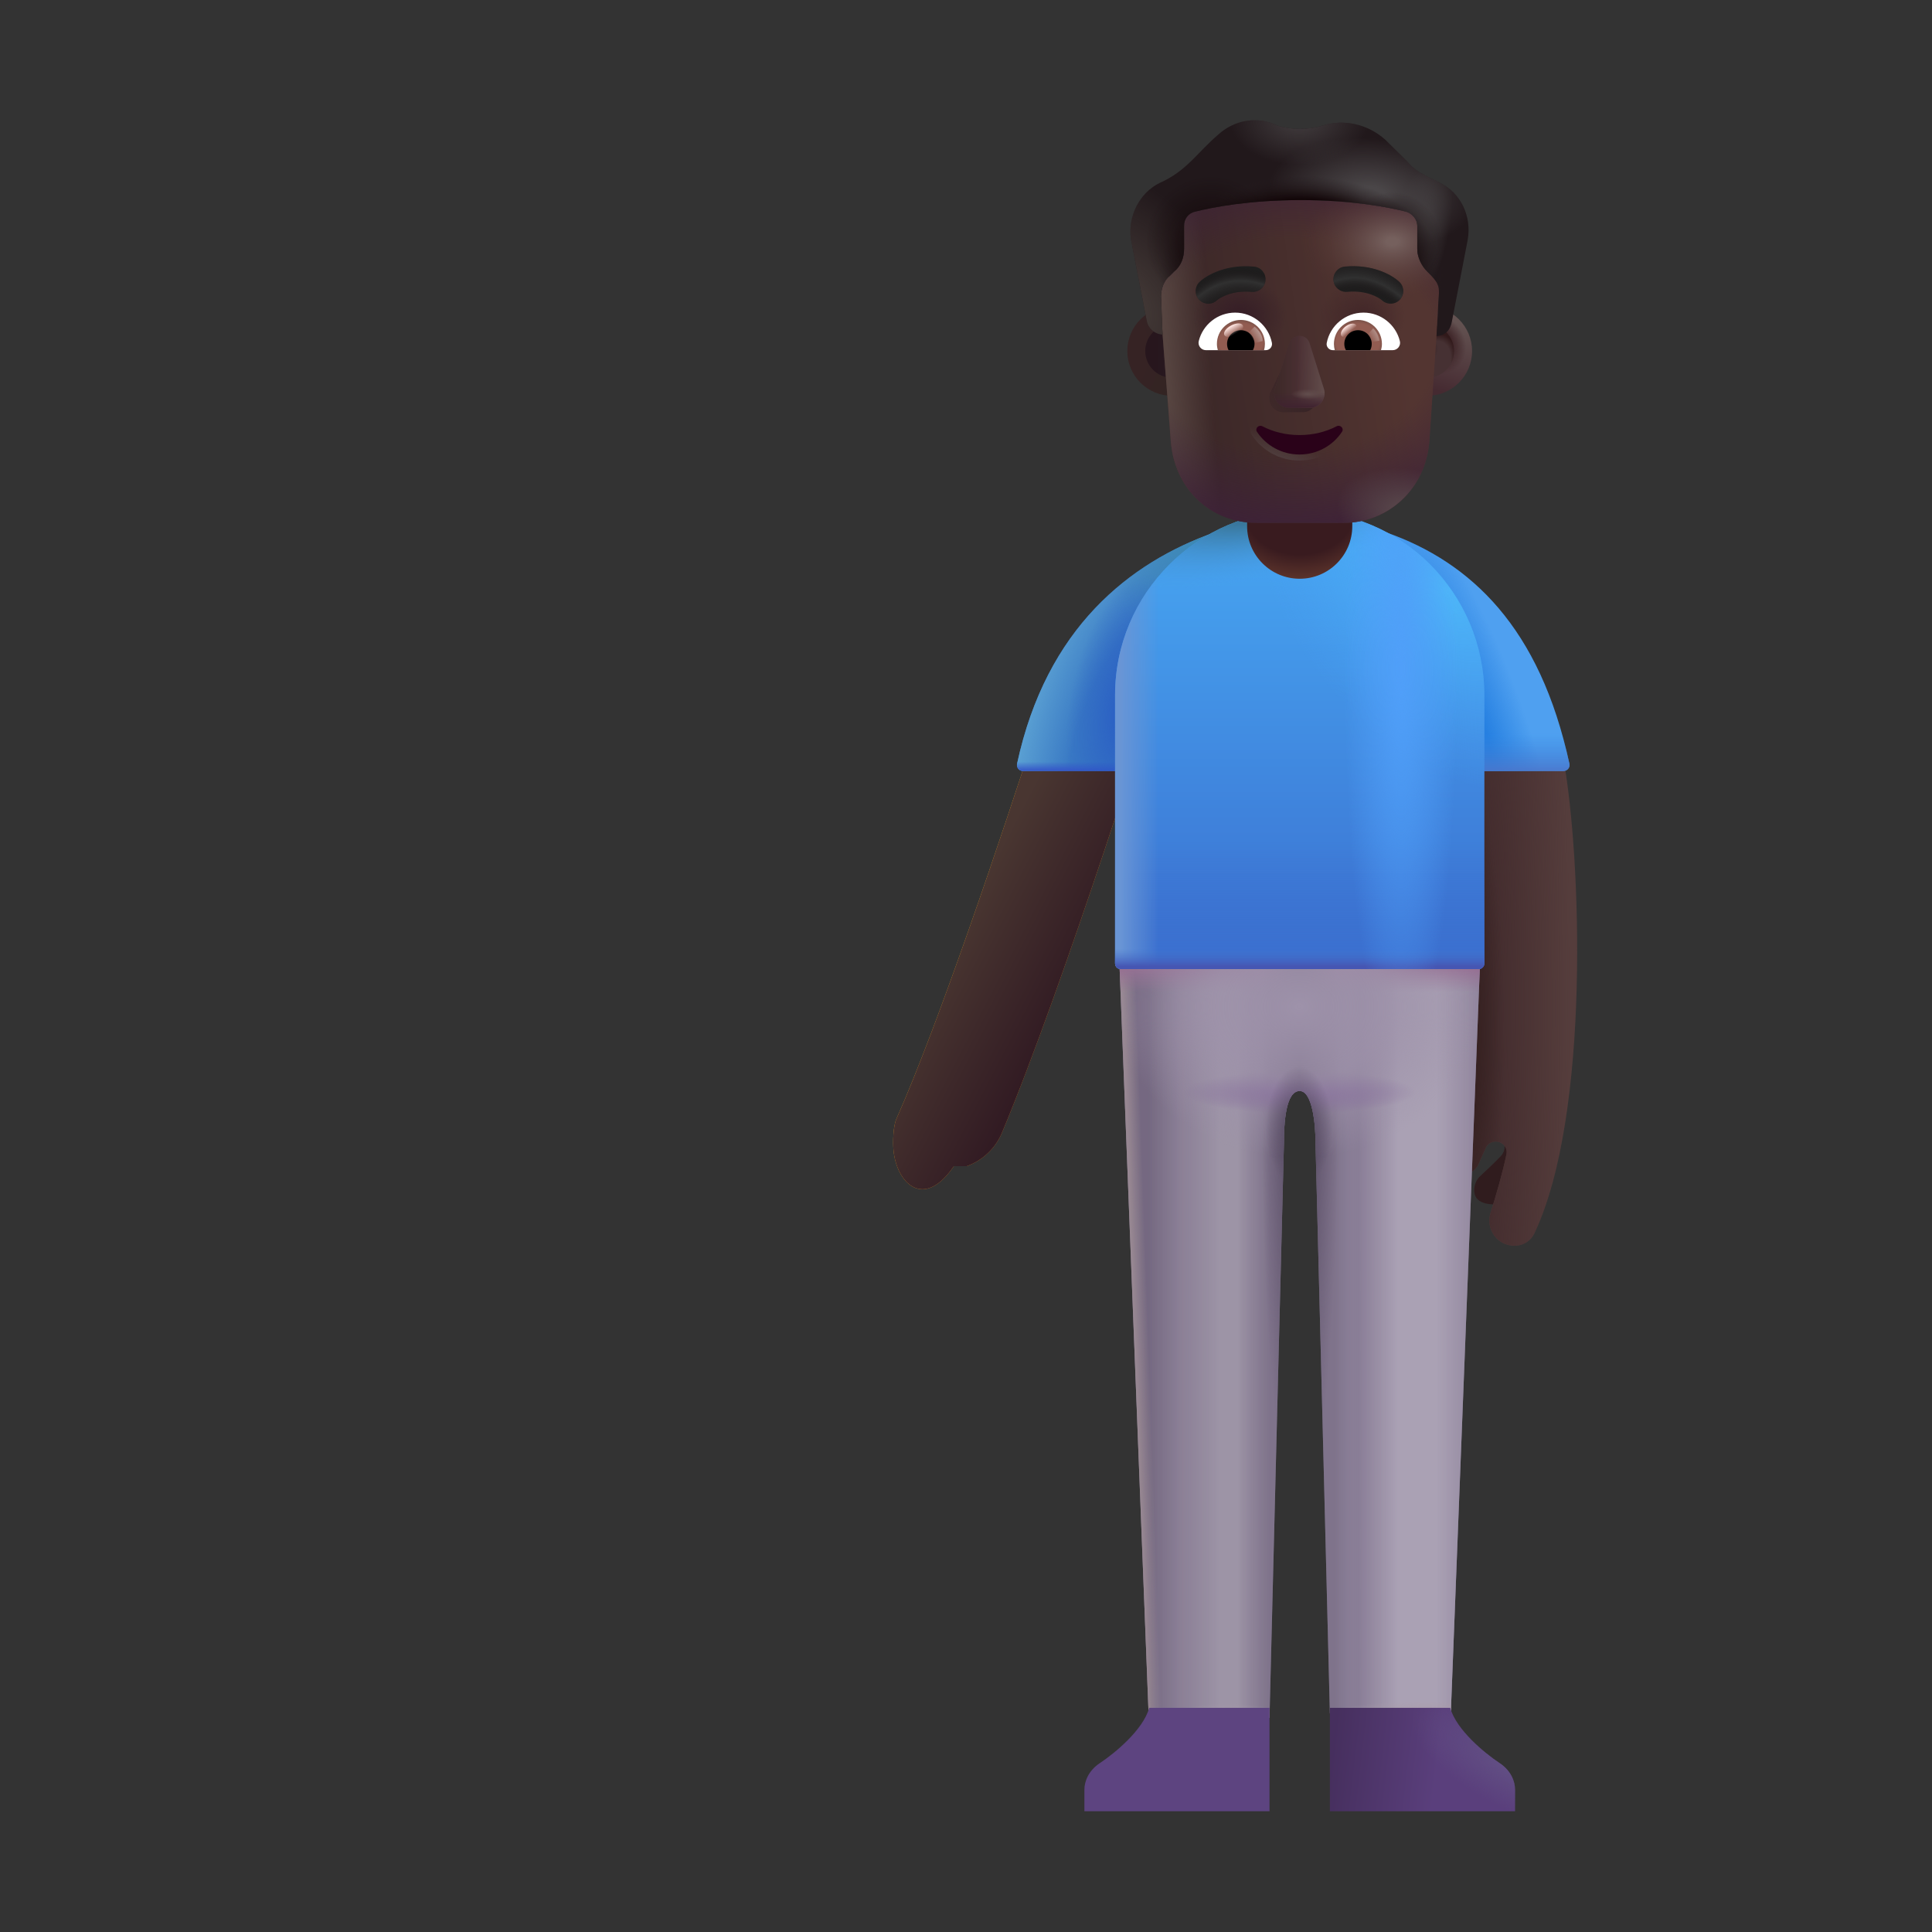 <svg width="32" height="32" viewBox="0 0 32 32" fill="none" xmlns="http://www.w3.org/2000/svg">
<rect x="0" y="0" width="32" height="32" fill="#333333" stroke="none"/>
<path d="M16.589 18.779C17.649 16.239 19.149 11.46 19.219 11.22L18.882 11.116C18.239 10.919 17.392 11.368 17.186 12.008C16.611 13.788 15.549 16.955 14.849 18.529C14.793 18.65 14.787 18.917 14.799 19.049C14.849 19.595 15.299 20.049 15.799 19.315H16.014C16.141 19.269 16.257 19.198 16.356 19.106C16.455 19.014 16.534 18.903 16.589 18.779Z" fill="url(#paint0_linear_4524_41504)"/>
<path d="M16.589 18.779C17.649 16.239 19.149 11.46 19.219 11.22L18.882 11.116C18.239 10.919 17.392 11.368 17.186 12.008C16.611 13.788 15.549 16.955 14.849 18.529C14.793 18.65 14.787 18.917 14.799 19.049C14.849 19.595 15.299 20.049 15.799 19.315H16.014C16.141 19.269 16.257 19.198 16.356 19.106C16.455 19.014 16.534 18.903 16.589 18.779Z" fill="url(#paint1_linear_4524_41504)"/>
<path d="M24.859 19.148C24.944 19.058 24.923 18.952 24.902 18.91H25.34L25.02 19.906C24.758 19.984 24.48 19.957 24.43 19.793C24.389 19.662 24.457 19.539 24.504 19.492C24.587 19.415 24.775 19.239 24.859 19.148Z" fill="#301C1E"/>
<path d="M25.414 20.429C26.352 18.447 26.183 14.171 25.901 12.605H24.229C24.301 15.031 24.074 17.859 23.935 19.128C23.924 19.231 23.968 19.331 24.051 19.393C24.201 19.504 24.415 19.448 24.49 19.278L24.607 19.015C24.645 18.929 24.743 18.886 24.833 18.916C24.917 18.944 24.97 19.029 24.952 19.117C24.891 19.416 24.78 19.795 24.688 20.09C24.623 20.297 24.726 20.521 24.927 20.603C25.113 20.679 25.328 20.611 25.414 20.429Z" fill="#553D3C"/>
<path d="M25.414 20.429C26.352 18.447 26.183 14.171 25.901 12.605H24.229C24.301 15.031 24.074 17.859 23.935 19.128C23.924 19.231 23.968 19.331 24.051 19.393C24.201 19.504 24.415 19.448 24.49 19.278L24.607 19.015C24.645 18.929 24.743 18.886 24.833 18.916C24.917 18.944 24.97 19.029 24.952 19.117C24.891 19.416 24.78 19.795 24.688 20.09C24.623 20.297 24.726 20.521 24.927 20.603C25.113 20.679 25.328 20.611 25.414 20.429Z" fill="url(#paint2_radial_4524_41504)"/>
<path d="M25.414 20.429C26.352 18.447 26.183 14.171 25.901 12.605H24.229C24.301 15.031 24.074 17.859 23.935 19.128C23.924 19.231 23.968 19.331 24.051 19.393C24.201 19.504 24.415 19.448 24.49 19.278L24.607 19.015C24.645 18.929 24.743 18.886 24.833 18.916C24.917 18.944 24.97 19.029 24.952 19.117C24.891 19.416 24.78 19.795 24.688 20.09C24.623 20.297 24.726 20.521 24.927 20.603C25.113 20.679 25.328 20.611 25.414 20.429Z" fill="url(#paint3_radial_4524_41504)"/>
<path d="M16.846 12.649C17.332 10.395 18.713 9.315 20.114 8.82V12.77H16.943C16.88 12.77 16.833 12.711 16.846 12.649Z" fill="#3979C4"/>
<path d="M16.846 12.649C17.332 10.395 18.713 9.315 20.114 8.82V12.77H16.943C16.88 12.77 16.833 12.711 16.846 12.649Z" fill="url(#paint4_radial_4524_41504)"/>
<path d="M16.846 12.649C17.332 10.395 18.713 9.315 20.114 8.82V12.77H16.943C16.88 12.77 16.833 12.711 16.846 12.649Z" fill="url(#paint5_radial_4524_41504)"/>
<path d="M16.846 12.649C17.332 10.395 18.713 9.315 20.114 8.82V12.77H16.943C16.88 12.77 16.833 12.711 16.846 12.649Z" fill="url(#paint6_linear_4524_41504)"/>
<path d="M16.846 12.649C17.332 10.395 18.713 9.315 20.114 8.82V12.77H16.943C16.88 12.77 16.833 12.711 16.846 12.649Z" fill="url(#paint7_radial_4524_41504)"/>
<path d="M25.994 12.649C25.508 10.395 24.366 9.315 22.965 8.82V12.77H25.897C25.96 12.77 26.008 12.711 25.994 12.649Z" fill="#4FA0F0"/>
<path d="M25.994 12.649C25.508 10.395 24.366 9.315 22.965 8.82V12.77H25.897C25.96 12.77 26.008 12.711 25.994 12.649Z" fill="url(#paint8_radial_4524_41504)"/>
<path d="M25.994 12.649C25.508 10.395 24.366 9.315 22.965 8.82V12.77H25.897C25.96 12.77 26.008 12.711 25.994 12.649Z" fill="url(#paint9_linear_4524_41504)"/>
<path d="M18.543 16L19.027 28.453H21.027L21.266 18.93C21.266 18.602 21.294 18.07 21.527 18.07C21.739 18.07 21.79 18.625 21.789 18.93L22.027 28.379L24.027 28.453L24.512 16H18.543Z" fill="#756983"/>
<path d="M18.543 16L19.027 28.453H21.027L21.266 18.93C21.266 18.602 21.294 18.07 21.527 18.07C21.739 18.07 21.79 18.625 21.789 18.93L22.027 28.379L24.027 28.453L24.512 16H18.543Z" fill="url(#paint10_linear_4524_41504)"/>
<path d="M18.543 16L19.027 28.453H21.027L21.266 18.93C21.266 18.602 21.294 18.07 21.527 18.07C21.739 18.07 21.79 18.625 21.789 18.93L22.027 28.379L24.027 28.453L24.512 16H18.543Z" fill="url(#paint11_linear_4524_41504)"/>
<path d="M18.543 16L19.027 28.453H21.027L21.266 18.93C21.266 18.602 21.294 18.07 21.527 18.07C21.739 18.07 21.79 18.625 21.789 18.93L22.027 28.379L24.027 28.453L24.512 16H18.543Z" fill="url(#paint12_linear_4524_41504)"/>
<path d="M18.543 16L19.027 28.453H21.027L21.266 18.93C21.266 18.602 21.294 18.07 21.527 18.07C21.739 18.07 21.79 18.625 21.789 18.93L22.027 28.379L24.027 28.453L24.512 16H18.543Z" fill="url(#paint13_linear_4524_41504)"/>
<path d="M18.543 16L19.027 28.453H21.027L21.266 18.93C21.266 18.602 21.294 18.07 21.527 18.07C21.739 18.07 21.79 18.625 21.789 18.93L22.027 28.379L24.027 28.453L24.512 16H18.543Z" fill="url(#paint14_radial_4524_41504)"/>
<path d="M18.543 16L19.027 28.453H21.027L21.266 18.93C21.266 18.602 21.294 18.07 21.527 18.07C21.739 18.07 21.79 18.625 21.789 18.93L22.027 28.379L24.027 28.453L24.512 16H18.543Z" fill="url(#paint15_radial_4524_41504)"/>
<path d="M18.543 16L19.027 28.453H21.027L21.266 18.93C21.266 18.602 21.294 18.07 21.527 18.07C21.739 18.07 21.79 18.625 21.789 18.93L22.027 28.379L24.027 28.453L24.512 16H18.543Z" fill="url(#paint16_radial_4524_41504)"/>
<path d="M18.543 16L19.027 28.453H21.027L21.266 18.93C21.266 18.602 21.294 18.07 21.527 18.07C21.739 18.07 21.79 18.625 21.789 18.93L22.027 28.379L24.027 28.453L24.512 16H18.543Z" fill="url(#paint17_radial_4524_41504)"/>
<path d="M18.543 16L19.027 28.453H21.027L21.266 18.93C21.266 18.602 21.294 18.07 21.527 18.07C21.739 18.07 21.79 18.625 21.789 18.93L22.027 28.379L24.027 28.453L24.512 16H18.543Z" fill="url(#paint18_radial_4524_41504)"/>
<path d="M18.543 16L19.027 28.453H21.027L21.266 18.93C21.266 18.602 21.294 18.07 21.527 18.07C21.739 18.07 21.79 18.625 21.789 18.93L22.027 28.379L24.027 28.453L24.512 16H18.543Z" fill="url(#paint19_radial_4524_41504)"/>
<path d="M17.961 29.642V30H21.027V28.287H19.035C18.933 28.654 18.461 29.041 18.219 29.201C18.032 29.324 17.961 29.502 17.961 29.642Z" fill="#5D4480"/>
<path d="M25.094 29.642V30H22.027V28.287H24.02C24.121 28.654 24.594 29.041 24.836 29.201C25.023 29.324 25.094 29.502 25.094 29.642Z" fill="url(#paint20_linear_4524_41504)"/>
<path d="M25.094 29.642V30H22.027V28.287H24.02C24.121 28.654 24.594 29.041 24.836 29.201C25.023 29.324 25.094 29.502 25.094 29.642Z" fill="url(#paint21_radial_4524_41504)"/>
<path d="M18.469 11.516C18.469 9.826 19.838 8.457 21.527 8.457C23.217 8.457 24.586 9.826 24.586 11.516V15.957C24.586 16.009 24.544 16.051 24.492 16.051H18.562C18.511 16.051 18.469 16.009 18.469 15.957V11.516Z" fill="url(#paint22_linear_4524_41504)"/>
<path d="M18.469 11.516C18.469 9.826 19.838 8.457 21.527 8.457C23.217 8.457 24.586 9.826 24.586 11.516V15.957C24.586 16.009 24.544 16.051 24.492 16.051H18.562C18.511 16.051 18.469 16.009 18.469 15.957V11.516Z" fill="url(#paint23_radial_4524_41504)"/>
<path d="M18.469 11.516C18.469 9.826 19.838 8.457 21.527 8.457C23.217 8.457 24.586 9.826 24.586 11.516V15.957C24.586 16.009 24.544 16.051 24.492 16.051H18.562C18.511 16.051 18.469 16.009 18.469 15.957V11.516Z" fill="url(#paint24_linear_4524_41504)"/>
<path d="M18.469 11.516C18.469 9.826 19.838 8.457 21.527 8.457C23.217 8.457 24.586 9.826 24.586 11.516V15.957C24.586 16.009 24.544 16.051 24.492 16.051H18.562C18.511 16.051 18.469 16.009 18.469 15.957V11.516Z" fill="url(#paint25_linear_4524_41504)"/>
<path d="M18.469 11.516C18.469 9.826 19.838 8.457 21.527 8.457C23.217 8.457 24.586 9.826 24.586 11.516V15.957C24.586 16.009 24.544 16.051 24.492 16.051H18.562C18.511 16.051 18.469 16.009 18.469 15.957V11.516Z" fill="url(#paint26_linear_4524_41504)"/>
<path d="M18.469 11.516C18.469 9.826 19.838 8.457 21.527 8.457C23.217 8.457 24.586 9.826 24.586 11.516V15.957C24.586 16.009 24.544 16.051 24.492 16.051H18.562C18.511 16.051 18.469 16.009 18.469 15.957V11.516Z" fill="url(#paint27_radial_4524_41504)"/>
<path d="M18.469 11.516C18.469 9.826 19.838 8.457 21.527 8.457C23.217 8.457 24.586 9.826 24.586 11.516V15.957C24.586 16.009 24.544 16.051 24.492 16.051H18.562C18.511 16.051 18.469 16.009 18.469 15.957V11.516Z" fill="url(#paint28_radial_4524_41504)"/>
<path d="M20.656 7.363H22.398V8.715C22.398 9.196 22.008 9.586 21.527 9.586C21.046 9.586 20.656 9.196 20.656 8.715V7.363Z" fill="url(#paint29_radial_4524_41504)"/>
<circle cx="19.414" cy="5.814" r="0.742" fill="url(#paint30_radial_4524_41504)"/>
<circle cx="19.411" cy="5.814" r="0.442" fill="url(#paint31_linear_4524_41504)"/>
<circle cx="23.64" cy="5.814" r="0.742" fill="url(#paint32_linear_4524_41504)"/>
<circle cx="23.64" cy="5.814" r="0.742" fill="url(#paint33_radial_4524_41504)"/>
<circle cx="23.642" cy="5.814" r="0.442" fill="#463133"/>
<circle cx="23.642" cy="5.814" r="0.442" fill="url(#paint34_radial_4524_41504)"/>
<circle cx="23.642" cy="5.814" r="0.442" fill="url(#paint35_radial_4524_41504)"/>
<path d="M19.256 5.542C19.245 5.403 19.23 5.005 19.23 4.903C19.23 4.784 19.278 4.642 19.373 4.571L19.445 4.5C19.564 4.405 19.612 4.263 19.612 4.12V3.741C19.612 3.623 19.683 3.528 19.803 3.504C20.089 3.433 20.685 3.314 21.543 3.314C22.402 3.314 22.998 3.433 23.284 3.504C23.379 3.528 23.474 3.623 23.474 3.741V4.12C23.474 4.263 23.546 4.405 23.641 4.5C23.865 4.656 23.851 4.742 23.832 4.927C23.826 4.984 23.808 5.457 23.793 5.567L23.674 7.326C23.603 8.113 22.985 8.661 22.247 8.661H20.82C20.059 8.661 19.465 8.113 19.393 7.326L19.256 5.542Z" fill="url(#paint36_linear_4524_41504)"/>
<path d="M19.256 5.542C19.245 5.403 19.23 5.005 19.23 4.903C19.23 4.784 19.278 4.642 19.373 4.571L19.445 4.5C19.564 4.405 19.612 4.263 19.612 4.12V3.741C19.612 3.623 19.683 3.528 19.803 3.504C20.089 3.433 20.685 3.314 21.543 3.314C22.402 3.314 22.998 3.433 23.284 3.504C23.379 3.528 23.474 3.623 23.474 3.741V4.12C23.474 4.263 23.546 4.405 23.641 4.5C23.865 4.656 23.851 4.742 23.832 4.927C23.826 4.984 23.808 5.457 23.793 5.567L23.674 7.326C23.603 8.113 22.985 8.661 22.247 8.661H20.82C20.059 8.661 19.465 8.113 19.393 7.326L19.256 5.542Z" fill="url(#paint37_linear_4524_41504)"/>
<path d="M19.256 5.542C19.245 5.403 19.23 5.005 19.23 4.903C19.23 4.784 19.278 4.642 19.373 4.571L19.445 4.5C19.564 4.405 19.612 4.263 19.612 4.12V3.741C19.612 3.623 19.683 3.528 19.803 3.504C20.089 3.433 20.685 3.314 21.543 3.314C22.402 3.314 22.998 3.433 23.284 3.504C23.379 3.528 23.474 3.623 23.474 3.741V4.12C23.474 4.263 23.546 4.405 23.641 4.5C23.865 4.656 23.851 4.742 23.832 4.927C23.826 4.984 23.808 5.457 23.793 5.567L23.674 7.326C23.603 8.113 22.985 8.661 22.247 8.661H20.82C20.059 8.661 19.465 8.113 19.393 7.326L19.256 5.542Z" fill="url(#paint38_radial_4524_41504)"/>
<path d="M19.256 5.542C19.245 5.403 19.23 5.005 19.23 4.903C19.23 4.784 19.278 4.642 19.373 4.571L19.445 4.5C19.564 4.405 19.612 4.263 19.612 4.12V3.741C19.612 3.623 19.683 3.528 19.803 3.504C20.089 3.433 20.685 3.314 21.543 3.314C22.402 3.314 22.998 3.433 23.284 3.504C23.379 3.528 23.474 3.623 23.474 3.741V4.12C23.474 4.263 23.546 4.405 23.641 4.5C23.865 4.656 23.851 4.742 23.832 4.927C23.826 4.984 23.808 5.457 23.793 5.567L23.674 7.326C23.603 8.113 22.985 8.661 22.247 8.661H20.82C20.059 8.661 19.465 8.113 19.393 7.326L19.256 5.542Z" fill="url(#paint39_radial_4524_41504)"/>
<path d="M19.256 5.542C19.245 5.403 19.23 5.005 19.23 4.903C19.23 4.784 19.278 4.642 19.373 4.571L19.445 4.5C19.564 4.405 19.612 4.263 19.612 4.12V3.741C19.612 3.623 19.683 3.528 19.803 3.504C20.089 3.433 20.685 3.314 21.543 3.314C22.402 3.314 22.998 3.433 23.284 3.504C23.379 3.528 23.474 3.623 23.474 3.741V4.12C23.474 4.263 23.546 4.405 23.641 4.5C23.865 4.656 23.851 4.742 23.832 4.927C23.826 4.984 23.808 5.457 23.793 5.567L23.674 7.326C23.603 8.113 22.985 8.661 22.247 8.661H20.82C20.059 8.661 19.465 8.113 19.393 7.326L19.256 5.542Z" fill="url(#paint40_radial_4524_41504)"/>
<path d="M19.256 5.542C19.245 5.403 19.23 5.005 19.23 4.903C19.23 4.784 19.278 4.642 19.373 4.571L19.445 4.5C19.564 4.405 19.612 4.263 19.612 4.12V3.741C19.612 3.623 19.683 3.528 19.803 3.504C20.089 3.433 20.685 3.314 21.543 3.314C22.402 3.314 22.998 3.433 23.284 3.504C23.379 3.528 23.474 3.623 23.474 3.741V4.12C23.474 4.263 23.546 4.405 23.641 4.5C23.865 4.656 23.851 4.742 23.832 4.927C23.826 4.984 23.808 5.457 23.793 5.567L23.674 7.326C23.603 8.113 22.985 8.661 22.247 8.661H20.82C20.059 8.661 19.465 8.113 19.393 7.326L19.256 5.542Z" fill="url(#paint41_radial_4524_41504)"/>
<path d="M19.256 5.542C19.245 5.403 19.23 5.005 19.23 4.903C19.23 4.784 19.278 4.642 19.373 4.571L19.445 4.5C19.564 4.405 19.612 4.263 19.612 4.12V3.741C19.612 3.623 19.683 3.528 19.803 3.504C20.089 3.433 20.685 3.314 21.543 3.314C22.402 3.314 22.998 3.433 23.284 3.504C23.379 3.528 23.474 3.623 23.474 3.741V4.12C23.474 4.263 23.546 4.405 23.641 4.5C23.865 4.656 23.851 4.742 23.832 4.927C23.826 4.984 23.808 5.457 23.793 5.567L23.674 7.326C23.603 8.113 22.985 8.661 22.247 8.661H20.82C20.059 8.661 19.465 8.113 19.393 7.326L19.256 5.542Z" fill="url(#paint42_radial_4524_41504)"/>
<path d="M23.665 2.935L23.856 3.03C24.19 3.196 24.381 3.575 24.309 3.978L24.047 5.33C24.023 5.469 23.931 5.563 23.793 5.566C23.808 5.343 23.823 4.981 23.829 4.924C23.848 4.732 23.818 4.675 23.642 4.5C23.546 4.405 23.475 4.263 23.475 4.12V3.741C23.475 3.623 23.379 3.528 23.284 3.504C22.998 3.433 22.402 3.314 21.543 3.314C20.685 3.314 20.089 3.433 19.803 3.504C19.684 3.528 19.612 3.623 19.612 3.741V4.12C19.612 4.263 19.564 4.405 19.445 4.5L19.374 4.571C19.278 4.642 19.23 4.791 19.23 4.909C19.236 4.978 19.246 5.376 19.256 5.542C19.123 5.533 19.015 5.441 18.992 5.306L18.73 3.955C18.682 3.575 18.873 3.196 19.207 3.03C19.657 2.832 19.822 2.533 20.184 2.224C20.447 1.987 20.828 1.916 21.162 2.082C21.4 2.153 21.663 2.153 21.901 2.082C22.259 1.963 22.664 2.058 22.95 2.319L23.308 2.674C23.403 2.793 23.522 2.864 23.665 2.935Z" fill="#21181B"/>
<path d="M23.665 2.935L23.856 3.03C24.19 3.196 24.381 3.575 24.309 3.978L24.047 5.33C24.023 5.469 23.931 5.563 23.793 5.566C23.808 5.343 23.823 4.981 23.829 4.924C23.848 4.732 23.818 4.675 23.642 4.5C23.546 4.405 23.475 4.263 23.475 4.12V3.741C23.475 3.623 23.379 3.528 23.284 3.504C22.998 3.433 22.402 3.314 21.543 3.314C20.685 3.314 20.089 3.433 19.803 3.504C19.684 3.528 19.612 3.623 19.612 3.741V4.12C19.612 4.263 19.564 4.405 19.445 4.5L19.374 4.571C19.278 4.642 19.23 4.791 19.23 4.909C19.236 4.978 19.246 5.376 19.256 5.542C19.123 5.533 19.015 5.441 18.992 5.306L18.73 3.955C18.682 3.575 18.873 3.196 19.207 3.03C19.657 2.832 19.822 2.533 20.184 2.224C20.447 1.987 20.828 1.916 21.162 2.082C21.4 2.153 21.663 2.153 21.901 2.082C22.259 1.963 22.664 2.058 22.95 2.319L23.308 2.674C23.403 2.793 23.522 2.864 23.665 2.935Z" fill="url(#paint43_radial_4524_41504)"/>
<path d="M23.665 2.935L23.856 3.03C24.19 3.196 24.381 3.575 24.309 3.978L24.047 5.33C24.023 5.469 23.931 5.563 23.793 5.566C23.808 5.343 23.823 4.981 23.829 4.924C23.848 4.732 23.818 4.675 23.642 4.5C23.546 4.405 23.475 4.263 23.475 4.12V3.741C23.475 3.623 23.379 3.528 23.284 3.504C22.998 3.433 22.402 3.314 21.543 3.314C20.685 3.314 20.089 3.433 19.803 3.504C19.684 3.528 19.612 3.623 19.612 3.741V4.12C19.612 4.263 19.564 4.405 19.445 4.5L19.374 4.571C19.278 4.642 19.23 4.791 19.23 4.909C19.236 4.978 19.246 5.376 19.256 5.542C19.123 5.533 19.015 5.441 18.992 5.306L18.73 3.955C18.682 3.575 18.873 3.196 19.207 3.03C19.657 2.832 19.822 2.533 20.184 2.224C20.447 1.987 20.828 1.916 21.162 2.082C21.4 2.153 21.663 2.153 21.901 2.082C22.259 1.963 22.664 2.058 22.95 2.319L23.308 2.674C23.403 2.793 23.522 2.864 23.665 2.935Z" fill="url(#paint44_radial_4524_41504)"/>
<path d="M23.665 2.935L23.856 3.03C24.19 3.196 24.381 3.575 24.309 3.978L24.047 5.33C24.023 5.469 23.931 5.563 23.793 5.566C23.808 5.343 23.823 4.981 23.829 4.924C23.848 4.732 23.818 4.675 23.642 4.5C23.546 4.405 23.475 4.263 23.475 4.12V3.741C23.475 3.623 23.379 3.528 23.284 3.504C22.998 3.433 22.402 3.314 21.543 3.314C20.685 3.314 20.089 3.433 19.803 3.504C19.684 3.528 19.612 3.623 19.612 3.741V4.12C19.612 4.263 19.564 4.405 19.445 4.5L19.374 4.571C19.278 4.642 19.23 4.791 19.23 4.909C19.236 4.978 19.246 5.376 19.256 5.542C19.123 5.533 19.015 5.441 18.992 5.306L18.73 3.955C18.682 3.575 18.873 3.196 19.207 3.03C19.657 2.832 19.822 2.533 20.184 2.224C20.447 1.987 20.828 1.916 21.162 2.082C21.4 2.153 21.663 2.153 21.901 2.082C22.259 1.963 22.664 2.058 22.95 2.319L23.308 2.674C23.403 2.793 23.522 2.864 23.665 2.935Z" fill="url(#paint45_radial_4524_41504)"/>
<path d="M23.665 2.935L23.856 3.03C24.19 3.196 24.381 3.575 24.309 3.978L24.047 5.33C24.023 5.469 23.931 5.563 23.793 5.566C23.808 5.343 23.823 4.981 23.829 4.924C23.848 4.732 23.818 4.675 23.642 4.5C23.546 4.405 23.475 4.263 23.475 4.12V3.741C23.475 3.623 23.379 3.528 23.284 3.504C22.998 3.433 22.402 3.314 21.543 3.314C20.685 3.314 20.089 3.433 19.803 3.504C19.684 3.528 19.612 3.623 19.612 3.741V4.12C19.612 4.263 19.564 4.405 19.445 4.5L19.374 4.571C19.278 4.642 19.23 4.791 19.23 4.909C19.236 4.978 19.246 5.376 19.256 5.542C19.123 5.533 19.015 5.441 18.992 5.306L18.73 3.955C18.682 3.575 18.873 3.196 19.207 3.03C19.657 2.832 19.822 2.533 20.184 2.224C20.447 1.987 20.828 1.916 21.162 2.082C21.4 2.153 21.663 2.153 21.901 2.082C22.259 1.963 22.664 2.058 22.95 2.319L23.308 2.674C23.403 2.793 23.522 2.864 23.665 2.935Z" fill="url(#paint46_radial_4524_41504)"/>
<path d="M23.665 2.935L23.856 3.03C24.19 3.196 24.381 3.575 24.309 3.978L24.047 5.33C24.023 5.469 23.931 5.563 23.793 5.566C23.808 5.343 23.823 4.981 23.829 4.924C23.848 4.732 23.818 4.675 23.642 4.5C23.546 4.405 23.475 4.263 23.475 4.12V3.741C23.475 3.623 23.379 3.528 23.284 3.504C22.998 3.433 22.402 3.314 21.543 3.314C20.685 3.314 20.089 3.433 19.803 3.504C19.684 3.528 19.612 3.623 19.612 3.741V4.12C19.612 4.263 19.564 4.405 19.445 4.5L19.374 4.571C19.278 4.642 19.23 4.791 19.23 4.909C19.236 4.978 19.246 5.376 19.256 5.542C19.123 5.533 19.015 5.441 18.992 5.306L18.73 3.955C18.682 3.575 18.873 3.196 19.207 3.03C19.657 2.832 19.822 2.533 20.184 2.224C20.447 1.987 20.828 1.916 21.162 2.082C21.4 2.153 21.663 2.153 21.901 2.082C22.259 1.963 22.664 2.058 22.95 2.319L23.308 2.674C23.403 2.793 23.522 2.864 23.665 2.935Z" fill="url(#paint47_radial_4524_41504)"/>
<path d="M23.665 2.935L23.856 3.03C24.19 3.196 24.381 3.575 24.309 3.978L24.047 5.33C24.023 5.469 23.931 5.563 23.793 5.566C23.808 5.343 23.823 4.981 23.829 4.924C23.848 4.732 23.818 4.675 23.642 4.5C23.546 4.405 23.475 4.263 23.475 4.12V3.741C23.475 3.623 23.379 3.528 23.284 3.504C22.998 3.433 22.402 3.314 21.543 3.314C20.685 3.314 20.089 3.433 19.803 3.504C19.684 3.528 19.612 3.623 19.612 3.741V4.12C19.612 4.263 19.564 4.405 19.445 4.5L19.374 4.571C19.278 4.642 19.23 4.791 19.23 4.909C19.236 4.978 19.246 5.376 19.256 5.542C19.123 5.533 19.015 5.441 18.992 5.306L18.73 3.955C18.682 3.575 18.873 3.196 19.207 3.03C19.657 2.832 19.822 2.533 20.184 2.224C20.447 1.987 20.828 1.916 21.162 2.082C21.4 2.153 21.663 2.153 21.901 2.082C22.259 1.963 22.664 2.058 22.95 2.319L23.308 2.674C23.403 2.793 23.522 2.864 23.665 2.935Z" fill="url(#paint48_radial_4524_41504)"/>
<path d="M23.665 2.935L23.856 3.03C24.19 3.196 24.381 3.575 24.309 3.978L24.047 5.33C24.023 5.469 23.931 5.563 23.793 5.566C23.808 5.343 23.823 4.981 23.829 4.924C23.848 4.732 23.818 4.675 23.642 4.5C23.546 4.405 23.475 4.263 23.475 4.12V3.741C23.475 3.623 23.379 3.528 23.284 3.504C22.998 3.433 22.402 3.314 21.543 3.314C20.685 3.314 20.089 3.433 19.803 3.504C19.684 3.528 19.612 3.623 19.612 3.741V4.12C19.612 4.263 19.564 4.405 19.445 4.5L19.374 4.571C19.278 4.642 19.23 4.791 19.23 4.909C19.236 4.978 19.246 5.376 19.256 5.542C19.123 5.533 19.015 5.441 18.992 5.306L18.73 3.955C18.682 3.575 18.873 3.196 19.207 3.03C19.657 2.832 19.822 2.533 20.184 2.224C20.447 1.987 20.828 1.916 21.162 2.082C21.4 2.153 21.663 2.153 21.901 2.082C22.259 1.963 22.664 2.058 22.95 2.319L23.308 2.674C23.403 2.793 23.522 2.864 23.665 2.935Z" fill="url(#paint49_radial_4524_41504)"/>
<path d="M21.402 5.76L21.038 6.515C20.992 6.671 21.101 6.826 21.255 6.826H21.582C21.736 6.826 21.845 6.668 21.799 6.515L21.578 5.76C21.53 5.592 21.452 5.592 21.402 5.76Z" fill="#332024"/>
<path d="M21.402 5.76L21.038 6.515C20.992 6.671 21.101 6.826 21.255 6.826H21.582C21.736 6.826 21.845 6.668 21.799 6.515L21.578 5.76C21.53 5.592 21.452 5.592 21.402 5.76Z" fill="url(#paint50_radial_4524_41504)"/>
<path d="M21.353 5.688L21.116 6.443C21.068 6.598 21.184 6.754 21.348 6.754H21.697C21.861 6.754 21.977 6.596 21.929 6.443L21.692 5.688C21.642 5.52 21.406 5.52 21.353 5.688Z" fill="#4B3034"/>
<path d="M21.353 5.688L21.116 6.443C21.068 6.598 21.184 6.754 21.348 6.754H21.697C21.861 6.754 21.977 6.596 21.929 6.443L21.692 5.688C21.642 5.52 21.406 5.52 21.353 5.688Z" fill="url(#paint51_linear_4524_41504)"/>
<path d="M21.353 5.688L21.116 6.443C21.068 6.598 21.184 6.754 21.348 6.754H21.697C21.861 6.754 21.977 6.596 21.929 6.443L21.692 5.688C21.642 5.52 21.406 5.52 21.353 5.688Z" fill="url(#paint52_linear_4524_41504)"/>
<path d="M21.353 5.688L21.116 6.443C21.068 6.598 21.184 6.754 21.348 6.754H21.697C21.861 6.754 21.977 6.596 21.929 6.443L21.692 5.688C21.642 5.52 21.406 5.52 21.353 5.688Z" fill="url(#paint53_linear_4524_41504)"/>
<path d="M21.353 5.688L21.116 6.443C21.068 6.598 21.184 6.754 21.348 6.754H21.697C21.861 6.754 21.977 6.596 21.929 6.443L21.692 5.688C21.642 5.52 21.406 5.52 21.353 5.688Z" fill="url(#paint54_radial_4524_41504)"/>
<path fill-rule="evenodd" clip-rule="evenodd" d="M22.291 7.004C22.339 7.053 22.357 7.136 22.309 7.208C22.142 7.461 21.852 7.628 21.522 7.628C21.193 7.628 20.902 7.461 20.736 7.208C20.686 7.136 20.707 7.053 20.753 7.005C20.798 6.957 20.877 6.932 20.952 6.97L20.953 6.971C21.116 7.056 21.312 7.106 21.522 7.106C21.734 7.106 21.928 7.056 22.092 6.971L22.093 6.97C22.166 6.933 22.245 6.955 22.291 7.004Z" fill="url(#paint55_radial_4524_41504)"/>
<path d="M21.524 7.206C21.298 7.206 21.086 7.153 20.908 7.06C20.847 7.029 20.782 7.097 20.82 7.153C20.969 7.378 21.228 7.528 21.524 7.528C21.819 7.528 22.078 7.378 22.227 7.153C22.266 7.095 22.2 7.029 22.139 7.06C21.961 7.153 21.751 7.206 21.524 7.206Z" fill="#2A0219"/>
<path d="M22.584 5.178C22.874 5.178 23.119 5.378 23.186 5.649C23.206 5.726 23.146 5.8 23.067 5.8H22.076C22.012 5.8 21.962 5.742 21.975 5.679C22.03 5.395 22.281 5.178 22.584 5.178Z" fill="white"/>
<path d="M22.492 5.299C22.712 5.299 22.889 5.478 22.889 5.696C22.889 5.732 22.883 5.768 22.874 5.8H22.108C22.099 5.766 22.094 5.732 22.094 5.696C22.094 5.478 22.272 5.299 22.492 5.299Z" fill="url(#paint56_radial_4524_41504)"/>
<path d="M22.266 5.696C22.266 5.57 22.367 5.469 22.493 5.469C22.619 5.469 22.72 5.57 22.72 5.696C22.72 5.734 22.711 5.77 22.695 5.8H22.293C22.275 5.77 22.266 5.734 22.266 5.696Z" fill="black"/>
<path d="M22.462 5.383C22.491 5.42 22.431 5.467 22.364 5.517C22.297 5.567 22.247 5.602 22.219 5.565C22.191 5.527 22.222 5.455 22.29 5.405C22.357 5.355 22.434 5.345 22.462 5.383Z" fill="url(#paint57_linear_4524_41504)"/>
<path d="M22.847 5.644C22.833 5.541 22.773 5.464 22.744 5.438L22.629 5.565L22.681 5.666L22.847 5.644Z" fill="url(#paint58_linear_4524_41504)"/>
<path d="M20.458 5.178C20.167 5.178 19.922 5.378 19.855 5.649C19.836 5.726 19.895 5.8 19.974 5.8H20.966C21.029 5.8 21.079 5.743 21.067 5.679C21.011 5.395 20.759 5.178 20.458 5.178Z" fill="white"/>
<path d="M20.553 5.299C20.333 5.299 20.156 5.477 20.156 5.695C20.156 5.732 20.162 5.768 20.171 5.8H20.937C20.946 5.766 20.951 5.732 20.951 5.695C20.95 5.477 20.773 5.299 20.553 5.299Z" fill="url(#paint59_radial_4524_41504)"/>
<path d="M20.779 5.696C20.779 5.57 20.678 5.469 20.551 5.469C20.425 5.469 20.324 5.57 20.324 5.696C20.324 5.734 20.333 5.77 20.349 5.8H20.752C20.768 5.77 20.779 5.734 20.779 5.696Z" fill="black"/>
<path d="M20.913 5.649C20.913 5.521 20.809 5.435 20.78 5.41L20.652 5.534L20.731 5.694L20.913 5.649Z" fill="url(#paint60_linear_4524_41504)"/>
<ellipse cx="20.432" cy="5.469" rx="0.173" ry="0.088" transform="rotate(-27.914 20.432 5.469)" fill="url(#paint61_linear_4524_41504)"/>
<path fill-rule="evenodd" clip-rule="evenodd" d="M22.315 4.834C22.635 4.804 22.84 4.929 22.89 4.974C22.975 5.053 23.108 5.048 23.187 4.962C23.265 4.877 23.26 4.744 23.174 4.666C23.038 4.54 22.716 4.374 22.276 4.416C22.161 4.426 22.076 4.529 22.087 4.644C22.097 4.76 22.2 4.844 22.315 4.834Z" fill="#1E1E1E"/>
<path fill-rule="evenodd" clip-rule="evenodd" d="M22.315 4.834C22.635 4.804 22.84 4.929 22.89 4.974C22.975 5.053 23.108 5.048 23.187 4.962C23.265 4.877 23.26 4.744 23.174 4.666C23.038 4.54 22.716 4.374 22.276 4.416C22.161 4.426 22.076 4.529 22.087 4.644C22.097 4.76 22.2 4.844 22.315 4.834Z" fill="url(#paint62_radial_4524_41504)"/>
<path fill-rule="evenodd" clip-rule="evenodd" d="M20.732 4.834C20.412 4.804 20.207 4.929 20.157 4.974C20.072 5.053 19.939 5.048 19.86 4.962C19.782 4.877 19.787 4.744 19.872 4.666C20.009 4.54 20.331 4.374 20.771 4.416C20.886 4.426 20.971 4.529 20.96 4.644C20.95 4.76 20.847 4.844 20.732 4.834Z" fill="#1E1E1E"/>
<path fill-rule="evenodd" clip-rule="evenodd" d="M20.732 4.834C20.412 4.804 20.207 4.929 20.157 4.974C20.072 5.053 19.939 5.048 19.86 4.962C19.782 4.877 19.787 4.744 19.872 4.666C20.009 4.54 20.331 4.374 20.771 4.416C20.886 4.426 20.971 4.529 20.96 4.644C20.95 4.76 20.847 4.844 20.732 4.834Z" fill="url(#paint63_radial_4524_41504)"/>
<defs>
<linearGradient id="paint0_linear_4524_41504" x1="17.006" y1="13.418" x2="19.008" y2="14.336" gradientUnits="userSpaceOnUse">
<stop stop-color="#E6961C"/>
<stop offset="1" stop-color="#BF7329"/>
</linearGradient>
<linearGradient id="paint1_linear_4524_41504" x1="16.656" y1="13.864" x2="18.543" y2="14.84" gradientUnits="userSpaceOnUse">
<stop stop-color="#493631"/>
<stop offset="1" stop-color="#321B23"/>
</linearGradient>
<radialGradient id="paint2_radial_4524_41504" cx="0" cy="0" r="1" gradientUnits="userSpaceOnUse" gradientTransform="translate(24.398 16.619) scale(1.609 15.414)">
<stop offset="0.101" stop-color="#412A2C"/>
<stop offset="1" stop-color="#412A2C" stop-opacity="0"/>
</radialGradient>
<radialGradient id="paint3_radial_4524_41504" cx="0" cy="0" r="1" gradientUnits="userSpaceOnUse" gradientTransform="translate(24.195 17.137) scale(0.719 4.578)">
<stop offset="0.087" stop-color="#321E1D"/>
<stop offset="1" stop-color="#321E1D" stop-opacity="0"/>
</radialGradient>
<radialGradient id="paint4_radial_4524_41504" cx="0" cy="0" r="1" gradientUnits="userSpaceOnUse" gradientTransform="translate(19.251 12.965) rotate(-169.34) scale(2.45 4.877)">
<stop offset="0.638" stop-color="#5BA1D3" stop-opacity="0"/>
<stop offset="1" stop-color="#5BA1D3"/>
</radialGradient>
<radialGradient id="paint5_radial_4524_41504" cx="0" cy="0" r="1" gradientUnits="userSpaceOnUse" gradientTransform="translate(20.114 8.82) rotate(142.862) scale(2.051 1.547)">
<stop stop-color="#3A87B0"/>
<stop offset="1" stop-color="#3A87B0" stop-opacity="0"/>
</radialGradient>
<linearGradient id="paint6_linear_4524_41504" x1="17.853" y1="12.77" x2="17.853" y2="12.617" gradientUnits="userSpaceOnUse">
<stop stop-color="#3556C8"/>
<stop offset="1" stop-color="#3556C8" stop-opacity="0"/>
</linearGradient>
<radialGradient id="paint7_radial_4524_41504" cx="0" cy="0" r="1" gradientUnits="userSpaceOnUse" gradientTransform="translate(18.695 11.699) rotate(100.12) scale(2.206 0.979)">
<stop stop-color="#285BC4"/>
<stop offset="1" stop-color="#285BC4" stop-opacity="0"/>
</radialGradient>
<radialGradient id="paint8_radial_4524_41504" cx="0" cy="0" r="1" gradientUnits="userSpaceOnUse" gradientTransform="translate(24.321 11.965) rotate(-19.654) scale(0.929 3.854)">
<stop offset="0.251" stop-color="#2680E1"/>
<stop offset="1" stop-color="#2680E1" stop-opacity="0"/>
</radialGradient>
<linearGradient id="paint9_linear_4524_41504" x1="25.274" y1="12.855" x2="25.274" y2="12.152" gradientUnits="userSpaceOnUse">
<stop stop-color="#4E73C8"/>
<stop offset="1" stop-color="#3686DF" stop-opacity="0"/>
</linearGradient>
<linearGradient id="paint10_linear_4524_41504" x1="18.868" y1="24.215" x2="19.095" y2="24.207" gradientUnits="userSpaceOnUse">
<stop stop-color="#A5949B"/>
<stop offset="1" stop-color="#A5949B" stop-opacity="0"/>
</linearGradient>
<linearGradient id="paint11_linear_4524_41504" x1="21.017" y1="24.166" x2="19.017" y2="24.166" gradientUnits="userSpaceOnUse">
<stop stop-color="#9E92AA" stop-opacity="0.5"/>
<stop offset="0.26" stop-color="#AAA1B4"/>
<stop offset="0.411" stop-color="#AAA1B4"/>
<stop offset="0.74" stop-color="#9E92AA" stop-opacity="0.8"/>
<stop offset="1" stop-color="#9E92AA" stop-opacity="0.2"/>
</linearGradient>
<linearGradient id="paint12_linear_4524_41504" x1="24.517" y1="24.166" x2="22.017" y2="24.166" gradientUnits="userSpaceOnUse">
<stop stop-color="#ABA1B5" stop-opacity="0.2"/>
<stop offset="0.292" stop-color="#AAA1B4"/>
<stop offset="0.469" stop-color="#AAA1B4"/>
<stop offset="0.542" stop-color="#AAA1B4"/>
<stop offset="0.807" stop-color="#ABA1B5" stop-opacity="0"/>
<stop offset="0.958" stop-color="#261F2C" stop-opacity="0.1"/>
</linearGradient>
<linearGradient id="paint13_linear_4524_41504" x1="21.527" y1="16" x2="21.527" y2="16.434" gradientUnits="userSpaceOnUse">
<stop stop-color="#966D92"/>
<stop offset="1" stop-color="#966D92" stop-opacity="0"/>
</linearGradient>
<radialGradient id="paint14_radial_4524_41504" cx="0" cy="0" r="1" gradientUnits="userSpaceOnUse" gradientTransform="translate(23.603 28.453) rotate(-90) scale(0.27 1.859)">
<stop stop-color="#AA9BA7"/>
<stop offset="1" stop-color="#AA9BA7" stop-opacity="0"/>
</radialGradient>
<radialGradient id="paint15_radial_4524_41504" cx="0" cy="0" r="1" gradientUnits="userSpaceOnUse" gradientTransform="translate(21.527 18.09) rotate(90) scale(7.077 0.635)">
<stop stop-color="#4E425A"/>
<stop offset="1" stop-color="#4E425A" stop-opacity="0"/>
</radialGradient>
<radialGradient id="paint16_radial_4524_41504" cx="0" cy="0" r="1" gradientUnits="userSpaceOnUse" gradientTransform="translate(21.527 18.09) rotate(-90) scale(0.359 1.919)">
<stop stop-color="#704C8E"/>
<stop offset="1" stop-color="#704C8E" stop-opacity="0"/>
</radialGradient>
<radialGradient id="paint17_radial_4524_41504" cx="0" cy="0" r="1" gradientUnits="userSpaceOnUse" gradientTransform="translate(21.517 16.666) rotate(-90) scale(2.5 3.04)">
<stop stop-color="#9E92AA"/>
<stop offset="0.481" stop-color="#9E92AA" stop-opacity="0.8"/>
<stop offset="1" stop-color="#9E92AA" stop-opacity="0"/>
</radialGradient>
<radialGradient id="paint18_radial_4524_41504" cx="0" cy="0" r="1" gradientUnits="userSpaceOnUse" gradientTransform="translate(20.322 28.543) rotate(-90) scale(0.328 1.206)">
<stop stop-color="#AA9BA7"/>
<stop offset="1" stop-color="#AA9BA7" stop-opacity="0"/>
</radialGradient>
<radialGradient id="paint19_radial_4524_41504" cx="0" cy="0" r="1" gradientUnits="userSpaceOnUse" gradientTransform="translate(21.517 18.666) rotate(90) scale(1 0.555)">
<stop stop-color="#4E425A"/>
<stop offset="1" stop-color="#4E425A" stop-opacity="0"/>
</radialGradient>
<linearGradient id="paint20_linear_4524_41504" x1="23.775" y1="29.548" x2="22.027" y2="29.345" gradientUnits="userSpaceOnUse">
<stop stop-color="#5A3F7C"/>
<stop offset="1" stop-color="#462F5E"/>
</linearGradient>
<radialGradient id="paint21_radial_4524_41504" cx="0" cy="0" r="1" gradientUnits="userSpaceOnUse" gradientTransform="translate(25.094 29.236) rotate(-153.096) scale(1.865 0.727)">
<stop stop-color="#635185"/>
<stop offset="1" stop-color="#635185" stop-opacity="0"/>
</radialGradient>
<linearGradient id="paint22_linear_4524_41504" x1="21.527" y1="9.09" x2="21.527" y2="16.051" gradientUnits="userSpaceOnUse">
<stop stop-color="#46A3F0"/>
<stop offset="1" stop-color="#3B70D0"/>
</linearGradient>
<radialGradient id="paint23_radial_4524_41504" cx="0" cy="0" r="1" gradientUnits="userSpaceOnUse" gradientTransform="translate(23.931 9.746) rotate(140.013) scale(2.529 3.925)">
<stop stop-color="#4DB7F8"/>
<stop offset="1" stop-color="#49A1F7" stop-opacity="0"/>
</radialGradient>
<linearGradient id="paint24_linear_4524_41504" x1="23.133" y1="16.051" x2="23.133" y2="13.934" gradientUnits="userSpaceOnUse">
<stop stop-color="#3B70CF"/>
<stop offset="1" stop-color="#3B70CF" stop-opacity="0"/>
</linearGradient>
<linearGradient id="paint25_linear_4524_41504" x1="18.552" y1="12.585" x2="24.552" y2="12.585" gradientUnits="userSpaceOnUse">
<stop stop-color="#6995D5"/>
<stop offset="0.107" stop-color="#6995D5" stop-opacity="0"/>
</linearGradient>
<linearGradient id="paint26_linear_4524_41504" x1="22.758" y1="16.004" x2="22.758" y2="15.715" gradientUnits="userSpaceOnUse">
<stop stop-color="#4656B3"/>
<stop offset="1" stop-color="#4475D1" stop-opacity="0"/>
</linearGradient>
<radialGradient id="paint27_radial_4524_41504" cx="0" cy="0" r="1" gradientUnits="userSpaceOnUse" gradientTransform="translate(20.805 8.457) rotate(78.152) scale(1.142 3.28)">
<stop offset="0.167" stop-color="#39779B"/>
<stop offset="1" stop-color="#499DE8" stop-opacity="0"/>
</radialGradient>
<radialGradient id="paint28_radial_4524_41504" cx="0" cy="0" r="1" gradientUnits="userSpaceOnUse" gradientTransform="translate(23.205 11.095) scale(3.347 22.491)">
<stop stop-color="#509FF9"/>
<stop offset="0.281" stop-color="#509FF9" stop-opacity="0"/>
</radialGradient>
<radialGradient id="paint29_radial_4524_41504" cx="0" cy="0" r="1" gradientUnits="userSpaceOnUse" gradientTransform="translate(21.527 8.475) rotate(90) scale(1.111 1.409)">
<stop offset="0.638" stop-color="#391B1F"/>
<stop offset="1" stop-color="#5B332B"/>
</radialGradient>
<radialGradient id="paint30_radial_4524_41504" cx="0" cy="0" r="1" gradientUnits="userSpaceOnUse" gradientTransform="translate(18.672 5.814) scale(0.78 1.365)">
<stop offset="0.351" stop-color="#362324"/>
<stop offset="1" stop-color="#332423"/>
</radialGradient>
<linearGradient id="paint31_linear_4524_41504" x1="19.411" y1="5.938" x2="19.126" y2="5.938" gradientUnits="userSpaceOnUse">
<stop stop-color="#281920"/>
<stop offset="1" stop-color="#27161D"/>
</linearGradient>
<linearGradient id="paint32_linear_4524_41504" x1="24.123" y1="5.329" x2="23.759" y2="6.457" gradientUnits="userSpaceOnUse">
<stop stop-color="#635251"/>
<stop offset="1" stop-color="#452A31"/>
</linearGradient>
<radialGradient id="paint33_radial_4524_41504" cx="0" cy="0" r="1" gradientUnits="userSpaceOnUse" gradientTransform="translate(23.806 5.697) rotate(-36.06) scale(0.455 0.519)">
<stop offset="0.543" stop-color="#40272A"/>
<stop offset="1" stop-color="#40272A" stop-opacity="0"/>
</radialGradient>
<radialGradient id="paint34_radial_4524_41504" cx="0" cy="0" r="1" gradientUnits="userSpaceOnUse" gradientTransform="translate(23.623 6.179) rotate(-61.468) scale(0.764 0.447)">
<stop offset="0.755" stop-color="#31191A" stop-opacity="0"/>
<stop offset="0.916" stop-color="#31191A"/>
</radialGradient>
<radialGradient id="paint35_radial_4524_41504" cx="0" cy="0" r="1" gradientUnits="userSpaceOnUse" gradientTransform="translate(23.642 5.814) rotate(44.708) scale(0.162 0.209)">
<stop stop-color="#352123"/>
<stop offset="1" stop-color="#352123" stop-opacity="0"/>
</radialGradient>
<linearGradient id="paint36_linear_4524_41504" x1="23.317" y1="5.988" x2="19.923" y2="6.494" gradientUnits="userSpaceOnUse">
<stop stop-color="#533531"/>
<stop offset="1" stop-color="#3C2828"/>
</linearGradient>
<linearGradient id="paint37_linear_4524_41504" x1="19.125" y1="7.186" x2="20.132" y2="7.123" gradientUnits="userSpaceOnUse">
<stop offset="0.283" stop-color="#564440"/>
<stop offset="1" stop-color="#564440" stop-opacity="0"/>
</linearGradient>
<radialGradient id="paint38_radial_4524_41504" cx="0" cy="0" r="1" gradientUnits="userSpaceOnUse" gradientTransform="translate(21.389 5.726) rotate(90) scale(3.158 4.287)">
<stop offset="0.561" stop-color="#3D2138" stop-opacity="0"/>
<stop offset="1" stop-color="#3D2138"/>
</radialGradient>
<radialGradient id="paint39_radial_4524_41504" cx="0" cy="0" r="1" gradientUnits="userSpaceOnUse" gradientTransform="translate(22.566 5.249) rotate(-90) scale(0.581 0.715)">
<stop stop-color="#412628"/>
<stop offset="1" stop-color="#412628" stop-opacity="0"/>
</radialGradient>
<radialGradient id="paint40_radial_4524_41504" cx="0" cy="0" r="1" gradientUnits="userSpaceOnUse" gradientTransform="translate(20.54 5.234) rotate(-90) scale(0.618 0.769)">
<stop stop-color="#351D26"/>
<stop offset="1" stop-color="#351D26" stop-opacity="0"/>
</radialGradient>
<radialGradient id="paint41_radial_4524_41504" cx="0" cy="0" r="1" gradientUnits="userSpaceOnUse" gradientTransform="translate(23.421 8.552) rotate(-166.409) scale(1.299 0.763)">
<stop offset="0.136" stop-color="#5B4B4D"/>
<stop offset="1" stop-color="#5B4B4D" stop-opacity="0"/>
</radialGradient>
<radialGradient id="paint42_radial_4524_41504" cx="0" cy="0" r="1" gradientUnits="userSpaceOnUse" gradientTransform="translate(23.06 4) scale(1.5 0.969)">
<stop offset="0.063" stop-color="#75605D"/>
<stop offset="1" stop-color="#533531" stop-opacity="0"/>
</radialGradient>
<radialGradient id="paint43_radial_4524_41504" cx="0" cy="0" r="1" gradientUnits="userSpaceOnUse" gradientTransform="translate(23.455 3.989) rotate(-74.899) scale(1.361 0.505)">
<stop stop-color="#464344"/>
<stop offset="1" stop-color="#464344" stop-opacity="0"/>
</radialGradient>
<radialGradient id="paint44_radial_4524_41504" cx="0" cy="0" r="1" gradientUnits="userSpaceOnUse" gradientTransform="translate(22.725 3.207) rotate(5.258) scale(1.707 0.918)">
<stop offset="0.122" stop-color="#4A4648"/>
<stop offset="1" stop-color="#4A4648" stop-opacity="0"/>
</radialGradient>
<radialGradient id="paint45_radial_4524_41504" cx="0" cy="0" r="1" gradientUnits="userSpaceOnUse" gradientTransform="translate(21.523 1.991) rotate(90) scale(0.746 1.156)">
<stop stop-color="#423D3F"/>
<stop offset="1" stop-color="#423D3F" stop-opacity="0"/>
</radialGradient>
<radialGradient id="paint46_radial_4524_41504" cx="0" cy="0" r="1" gradientUnits="userSpaceOnUse" gradientTransform="translate(18.657 5.022) rotate(-36.234) scale(1.694 2.654)">
<stop stop-color="#463C39"/>
<stop offset="1" stop-color="#463C39" stop-opacity="0"/>
</radialGradient>
<radialGradient id="paint47_radial_4524_41504" cx="0" cy="0" r="1" gradientUnits="userSpaceOnUse" gradientTransform="translate(21.552 4.5) rotate(90) scale(6.5 9.683)">
<stop offset="0.185" stop-color="#120608"/>
<stop offset="0.244" stop-color="#251C1F" stop-opacity="0"/>
</radialGradient>
<radialGradient id="paint48_radial_4524_41504" cx="0" cy="0" r="1" gradientUnits="userSpaceOnUse" gradientTransform="translate(23.052 4) rotate(118.301) scale(7.382)">
<stop stop-color="#130709"/>
<stop offset="0.111" stop-color="#130709" stop-opacity="0"/>
</radialGradient>
<radialGradient id="paint49_radial_4524_41504" cx="0" cy="0" r="1" gradientUnits="userSpaceOnUse" gradientTransform="translate(20.052 4) rotate(50.194) scale(7.81)">
<stop stop-color="#130709"/>
<stop offset="0.139" stop-color="#130709" stop-opacity="0"/>
</radialGradient>
<radialGradient id="paint50_radial_4524_41504" cx="0" cy="0" r="1" gradientUnits="userSpaceOnUse" gradientTransform="translate(16.873 10.796) rotate(-72.244) scale(9.132 5.936)">
<stop offset="0.672" stop-color="#432C2B"/>
<stop offset="0.891" stop-color="#402B2A" stop-opacity="0"/>
</radialGradient>
<linearGradient id="paint51_linear_4524_41504" x1="21.139" y1="6.28" x2="21.555" y2="6.28" gradientUnits="userSpaceOnUse">
<stop stop-color="#3D2928"/>
<stop offset="1" stop-color="#3D2928" stop-opacity="0"/>
</linearGradient>
<linearGradient id="paint52_linear_4524_41504" x1="21.94" y1="6.424" x2="21.484" y2="6.417" gradientUnits="userSpaceOnUse">
<stop stop-color="#624D4B"/>
<stop offset="1" stop-color="#624D4B" stop-opacity="0"/>
</linearGradient>
<linearGradient id="paint53_linear_4524_41504" x1="21.609" y1="6.754" x2="21.609" y2="6.499" gradientUnits="userSpaceOnUse">
<stop stop-color="#3F222F"/>
<stop offset="1" stop-color="#3F222F" stop-opacity="0"/>
</linearGradient>
<radialGradient id="paint54_radial_4524_41504" cx="0" cy="0" r="1" gradientUnits="userSpaceOnUse" gradientTransform="translate(21.668 6.528) rotate(90) scale(0.088 0.281)">
<stop stop-color="#624E4D"/>
<stop offset="1" stop-color="#624E4D" stop-opacity="0"/>
</radialGradient>
<radialGradient id="paint55_radial_4524_41504" cx="0" cy="0" r="1" gradientUnits="userSpaceOnUse" gradientTransform="translate(21.172 7.799) rotate(-67.264) scale(0.552 1.656)">
<stop stop-color="#564848"/>
<stop offset="1" stop-color="#564848" stop-opacity="0"/>
</radialGradient>
<radialGradient id="paint56_radial_4524_41504" cx="0" cy="0" r="1" gradientUnits="userSpaceOnUse" gradientTransform="translate(22.491 5.66) rotate(90) scale(0.401 0.475)">
<stop offset="0.75" stop-color="#925C51"/>
<stop offset="1" stop-color="#694B43"/>
<stop offset="1" stop-color="#804D49"/>
<stop offset="1" stop-color="#85534D"/>
</radialGradient>
<linearGradient id="paint57_linear_4524_41504" x1="23.209" y1="6.472" x2="22.314" y2="5.392" gradientUnits="userSpaceOnUse">
<stop offset="0.92" stop-color="#FFE6E2" stop-opacity="0"/>
<stop offset="1" stop-color="#FFE6E2"/>
</linearGradient>
<linearGradient id="paint58_linear_4524_41504" x1="22.839" y1="5.535" x2="22.699" y2="5.621" gradientUnits="userSpaceOnUse">
<stop stop-color="#B4948D"/>
<stop offset="1" stop-color="#B4948D" stop-opacity="0"/>
</linearGradient>
<radialGradient id="paint59_radial_4524_41504" cx="0" cy="0" r="1" gradientUnits="userSpaceOnUse" gradientTransform="translate(20.554 5.659) rotate(90) scale(0.401 0.475)">
<stop offset="0.75" stop-color="#925C51"/>
<stop offset="1" stop-color="#694B43"/>
<stop offset="1" stop-color="#804D49"/>
<stop offset="1" stop-color="#85534D"/>
</radialGradient>
<linearGradient id="paint60_linear_4524_41504" x1="20.882" y1="5.535" x2="20.743" y2="5.621" gradientUnits="userSpaceOnUse">
<stop stop-color="#B4948D"/>
<stop offset="1" stop-color="#B4948D" stop-opacity="0"/>
</linearGradient>
<linearGradient id="paint61_linear_4524_41504" x1="20.544" y1="7.216" x2="20.438" y2="5.388" gradientUnits="userSpaceOnUse">
<stop offset="0.92" stop-color="#FFE6E2" stop-opacity="0"/>
<stop offset="1" stop-color="#FFE6E2"/>
</linearGradient>
<radialGradient id="paint62_radial_4524_41504" cx="0" cy="0" r="1" gradientUnits="userSpaceOnUse" gradientTransform="translate(22.549 8.337) rotate(87.606) scale(8.413 4.251)">
<stop offset="0.416" stop-color="#150C0E" stop-opacity="0"/>
<stop offset="0.444" stop-color="#353535" stop-opacity="0.8"/>
<stop offset="0.497" stop-color="#150C0E" stop-opacity="0"/>
</radialGradient>
<radialGradient id="paint63_radial_4524_41504" cx="0" cy="0" r="1" gradientUnits="userSpaceOnUse" gradientTransform="translate(21.137 8.414) rotate(77.88) scale(8.638 4.446)">
<stop offset="0.398" stop-color="#150C0E" stop-opacity="0"/>
<stop offset="0.443" stop-color="#353535" stop-opacity="0.8"/>
<stop offset="0.469" stop-color="#150C0E" stop-opacity="0"/>
</radialGradient>
</defs>
</svg>
